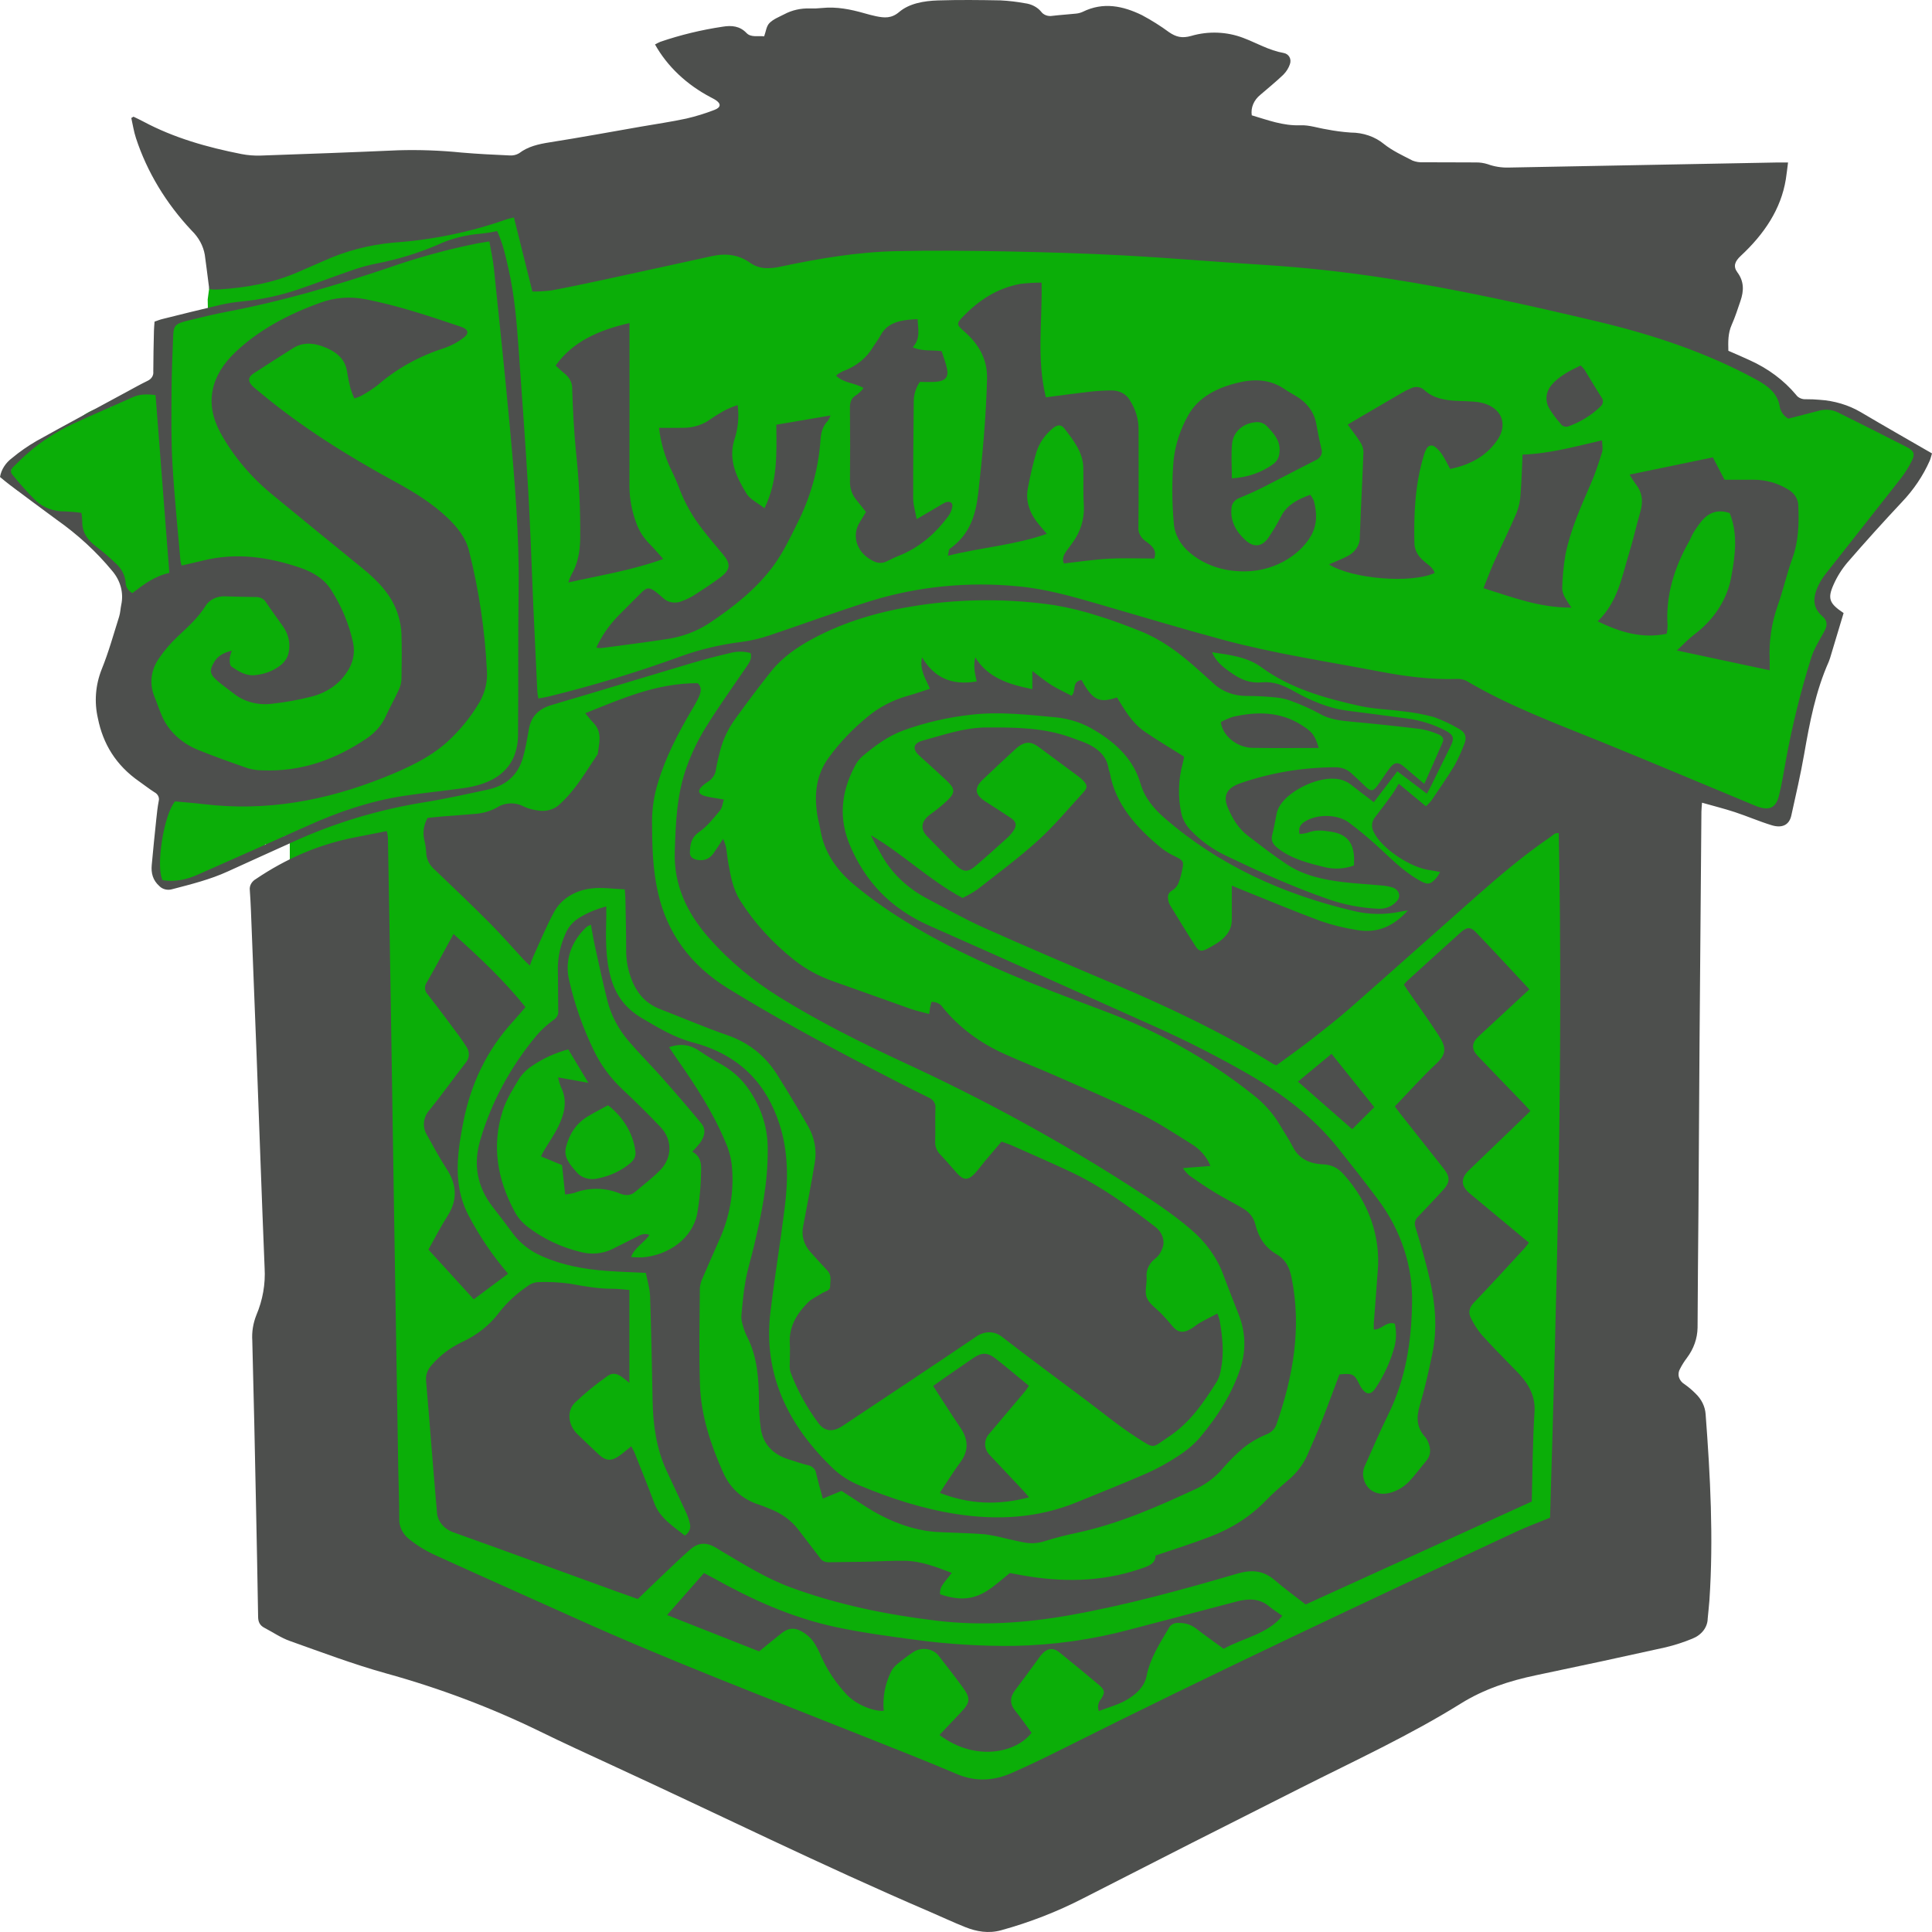<svg width="200" height="200" viewBox="0 0 200 200" fill="none" xmlns="http://www.w3.org/2000/svg">
<g clip-path="url(#clip0_316_67)">
<rect x="30" y="22" width="142" height="145" fill="#0BAE08"/>
<path d="M37 31.412C37 35.213 30.847 42 26.839 42C22.83 42 21.5 34.801 21.5 31C21.984 27.294 22.346 24 26.355 24C30.363 24 37 27.611 37 31.412Z" fill="#0BAE08"/>
<ellipse cx="22.5" cy="48.5" rx="13.5" ry="9.5" fill="#0BAE08"/>
<ellipse cx="21.009" cy="37.425" rx="4.653" ry="5.356" transform="rotate(15.886 21.009 37.425)" fill="#0BAE08"/>
<ellipse cx="14.942" cy="45.425" rx="4.653" ry="5.356" transform="rotate(15.886 14.942 45.425)" fill="#0BAE08"/>
<ellipse cx="10.942" cy="47.425" rx="4.653" ry="5.356" transform="rotate(15.886 10.942 47.425)" fill="#0BAE08"/>
<ellipse cx="4.575" cy="48.129" rx="2.461" ry="3.907" transform="rotate(56.962 4.575 48.129)" fill="#0BAE08"/>
<ellipse cx="11.596" cy="53.161" rx="2.423" ry="3.907" transform="rotate(56.962 11.596 53.161)" fill="#0BAE08"/>
<ellipse cx="19.596" cy="58.161" rx="2.423" ry="3.907" transform="rotate(56.962 19.596 58.161)" fill="#0BAE08"/>
<ellipse cx="27.596" cy="58.161" rx="2.423" ry="3.907" transform="rotate(56.962 27.596 58.161)" fill="#0BAE08"/>
<ellipse cx="16.596" cy="59.161" rx="2.423" ry="3.907" transform="rotate(56.962 16.596 59.161)" fill="#0BAE08"/>
<ellipse cx="12.596" cy="54.161" rx="2.423" ry="3.907" transform="rotate(56.962 12.596 54.161)" fill="#0BAE08"/>
<ellipse cx="14.798" cy="56.563" rx="4.176" ry="3.766" transform="rotate(39.538 14.798 56.563)" fill="#0BAE08"/>
<ellipse cx="16.618" cy="59.563" rx="4.176" ry="3.766" transform="rotate(39.538 16.618 59.563)" fill="#0BAE08"/>
<ellipse cx="13.688" cy="55.478" rx="4.176" ry="3.656" transform="rotate(39.538 13.688 55.478)" fill="#0BAE08"/>
<circle cx="25.5" cy="70.5" r="10.5" fill="#0BAE08"/>
<circle cx="26.5" cy="76.5" r="10.5" fill="#0BAE08"/>
<ellipse cx="5.479" cy="50.774" rx="4.176" ry="2.111" transform="rotate(39.538 5.479 50.774)" fill="#0BAE08"/>
<ellipse cx="8.089" cy="46.263" rx="2.494" ry="4.396" transform="rotate(71.044 8.089 46.263)" fill="#0BAE08"/>
<path d="M19.215 90.491C18.631 91.428 17.588 91.833 16.885 91.395C16.181 90.957 16.085 89.842 16.669 88.904C17.253 87.967 18.297 87.562 19 88C19.703 88.438 19.799 89.553 19.215 90.491Z" fill="#0BAE08"/>
<path d="M18.023 90.983C16.594 90.72 15.786 88.603 16.218 86.254C16.65 83.904 18.159 82.213 19.587 82.476C21.017 82.739 21.825 84.856 21.393 87.205C20.961 89.554 19.452 91.246 18.023 90.983Z" fill="#0BAE08"/>
<path d="M16.413 91.003C15.633 89.908 16.577 87.896 18.522 86.51C20.467 85.124 22.677 84.888 23.458 85.984C24.239 87.079 23.294 89.091 21.349 90.477C19.404 91.864 17.194 92.099 16.413 91.003Z" fill="#0BAE08"/>
<circle cx="22.5" cy="88.5" r="1.5" fill="#0BAE08"/>
<circle cx="177.5" cy="45.5" r="8.5" fill="#0BAE08"/>
<circle cx="175.5" cy="59.5" r="8.5" fill="#0BAE08"/>
<circle cx="176.5" cy="72.5" r="8.5" fill="#0BAE08"/>
<path d="M189.5 64.5C189.5 69.194 185.194 73 180.5 73C175.806 73 172 69.194 172 64.5C172 59.806 175.806 56 180.5 56C185.194 56 189.5 59.806 189.5 64.5Z" fill="#0BAE08"/>
<circle cx="183.5" cy="53.5" r="8.5" fill="#0BAE08"/>
<circle cx="185.5" cy="50.5" r="8.5" fill="#0BAE08"/>
<path d="M25.5 88C25.5 88.828 24.828 89.5 24 89.5C23.172 89.5 22.5 88.828 22.5 88C22.5 87.172 23.172 86.5 24 86.5C24.828 86.5 25.5 87.172 25.5 88Z" fill="#0BAE08"/>
<path d="M27.5 87C27.5 87.828 26.828 88.5 26 88.5C25.172 88.5 24.5 87.828 24.5 87C24.5 86.172 25.172 85.5 26 85.5C26.828 85.5 27.5 86.172 27.5 87Z" fill="#0BAE08"/>
<path d="M29.5 86C29.5 86.828 28.828 87.5 28 87.5C27.172 87.5 26.5 86.828 26.5 86C26.5 85.172 27.172 84.5 28 84.5C28.828 84.5 29.5 85.172 29.5 86Z" fill="#0BAE08"/>
<path d="M183.5 84C182.839 84.499 176.499 82.822 175.5 81.5C174.501 80.178 179.227 79.202 179.888 78.702C180.548 78.203 186.001 68.678 187 70C187.999 71.322 184.161 83.5 183.5 84Z" fill="#0BAE08"/>
<path d="M198.5 47C198.5 48.105 194.381 54.5 193 54.5C191.619 54.5 192 49.105 192 48C192 46.895 187.119 42 188.5 42C189.881 42 198.5 45.895 198.5 47Z" fill="#0BAE08"/>
<path d="M109 183.5C109 187.366 78.866 181 75 181C71.134 181 57 172.366 57 168.5C57 164.634 60.134 161.5 64 161.5C67.866 161.5 109 179.634 109 183.5Z" fill="#0BAE08"/>
<path d="M139 167C139 170.038 112.142 182.5 108 182.5C103.858 182.5 80 170.038 80 167C80 163.962 103.358 166 107.5 166C111.642 166 139 163.962 139 167Z" fill="#0BAE08"/>
<ellipse cx="174" cy="37" rx="4" ry="3" fill="#0BAE08"/>
<path d="M192.61 42.657C191.35 41.92 189.881 41.482 188.355 41.386C187.897 41.345 187.437 41.326 186.976 41.329C186.767 41.344 186.557 41.308 186.371 41.226C186.185 41.144 186.03 41.02 185.924 40.866C184.668 39.363 183.013 38.132 181.093 37.273C180.384 36.941 179.656 36.637 178.919 36.313C178.894 35.39 178.874 34.506 179.261 33.634C179.622 32.82 179.893 31.977 180.177 31.14C180.522 30.126 180.566 29.151 179.854 28.193C179.387 27.565 179.601 27.048 180.196 26.494C182.636 24.227 184.367 21.652 184.868 18.56C184.957 18.009 185.014 17.455 185.097 16.822C184.591 16.822 184.243 16.816 183.897 16.822C174.654 16.993 165.412 17.167 156.17 17.345C155.429 17.365 154.691 17.246 154.01 16.998C153.616 16.871 153.197 16.809 152.776 16.815C150.969 16.796 149.162 16.816 147.355 16.799C146.97 16.822 146.584 16.763 146.233 16.627C145.209 16.099 144.126 15.599 143.266 14.909C142.349 14.149 141.117 13.723 139.835 13.723C138.993 13.666 138.158 13.555 137.336 13.393C136.433 13.253 135.526 12.933 134.637 12.968C132.821 13.04 131.26 12.434 129.583 11.938C129.523 11.549 129.573 11.153 129.728 10.784C129.883 10.415 130.139 10.082 130.474 9.812C131.267 9.125 132.091 8.462 132.841 7.743C133.159 7.423 133.394 7.05 133.531 6.647C133.721 6.112 133.43 5.581 132.877 5.483C131.351 5.213 130.095 4.45 128.709 3.927C127.012 3.275 125.084 3.199 123.323 3.716C122.34 3.997 121.729 3.814 121.023 3.335C120.14 2.684 119.199 2.093 118.209 1.565C116.261 0.618 114.216 0.17 112.081 1.226C111.864 1.325 111.625 1.388 111.379 1.41C110.571 1.497 109.757 1.543 108.951 1.639C108.726 1.68 108.492 1.66 108.282 1.582C108.071 1.504 107.894 1.373 107.775 1.205C107.58 0.971 107.33 0.772 107.041 0.623C106.753 0.473 106.431 0.375 106.095 0.334C105.267 0.182 104.426 0.084 103.579 0.04C101.419 -0.001 99.255 -0.026 97.097 0.044C95.638 0.092 94.123 0.355 93.078 1.245C92.285 1.92 91.56 1.859 90.69 1.681C90.278 1.597 89.873 1.484 89.471 1.37C88.05 0.967 86.615 0.672 85.096 0.828C84.674 0.873 84.248 0.889 83.823 0.876C82.897 0.844 81.982 1.052 81.198 1.471C80.658 1.749 80.038 1.99 79.653 2.387C79.329 2.72 79.292 3.254 79.104 3.763C78.516 3.679 77.747 3.912 77.278 3.418C76.593 2.695 75.751 2.607 74.801 2.765C72.603 3.093 70.451 3.614 68.379 4.319C68.181 4.402 67.99 4.497 67.806 4.602C69.07 6.864 71.079 8.768 73.59 10.081C73.74 10.162 73.894 10.236 74.037 10.325C74.669 10.717 74.66 11.12 73.939 11.385C73.006 11.746 72.04 12.044 71.051 12.274C69.51 12.606 67.936 12.834 66.377 13.105C63.222 13.654 60.074 14.236 56.908 14.734C55.731 14.919 54.65 15.165 53.738 15.864C53.457 16.035 53.113 16.116 52.768 16.092C51.107 16.019 49.444 15.936 47.789 15.794C45.609 15.573 43.411 15.493 41.217 15.557C36.478 15.767 31.738 15.941 26.997 16.104C26.325 16.127 25.652 16.074 24.997 15.947C21.427 15.246 17.982 14.262 14.855 12.591C14.517 12.41 14.164 12.249 13.818 12.078C13.743 12.124 13.668 12.171 13.592 12.217C13.752 12.915 13.852 13.626 14.079 14.307C15.223 17.793 17.185 21.048 19.846 23.875C20.571 24.582 21.041 25.451 21.201 26.378C21.335 27.331 21.45 28.286 21.574 29.24C21.603 29.468 21.633 29.696 21.662 29.917C21.787 29.941 21.914 29.957 22.042 29.967C22.29 29.969 22.538 29.968 22.785 29.953C25.564 29.776 28.248 29.284 30.754 28.209C31.67 27.816 32.582 27.414 33.496 27.017C35.747 25.989 38.213 25.342 40.756 25.113C44.751 24.836 48.67 24.031 52.373 22.729C52.618 22.641 52.883 22.594 53.201 22.512C53.842 25.083 54.463 27.573 55.112 30.177C55.753 30.184 56.394 30.149 57.029 30.073C58.826 29.741 60.612 29.365 62.395 28.981C66.168 28.167 69.936 27.337 73.707 26.512C75.172 26.192 76.491 26.367 77.685 27.227C78.09 27.511 78.581 27.693 79.103 27.752C79.7 27.785 80.299 27.729 80.874 27.587C84.799 26.756 88.762 26.085 92.812 25.997C96.597 25.916 100.389 25.953 104.175 26.027C108.246 26.107 112.319 26.225 116.382 26.445C121.188 26.706 125.981 27.122 130.785 27.418C135.058 27.688 139.31 28.152 143.525 28.809C150.881 29.944 158.099 31.561 165.294 33.265C171.124 34.645 176.696 36.508 181.814 39.297C183.037 39.964 183.974 40.71 184.221 41.987C184.247 42.254 184.341 42.514 184.496 42.747C184.652 42.98 184.865 43.182 185.122 43.339C186.213 43.057 187.256 42.784 188.302 42.518C188.624 42.428 188.964 42.396 189.3 42.426C189.637 42.455 189.963 42.545 190.255 42.69C192.636 43.876 195.016 45.066 197.38 46.277C198.108 46.65 198.264 46.958 197.947 47.63C197.613 48.324 197.197 48.987 196.705 49.61C194.162 52.867 191.582 56.103 189.031 59.355C188.692 59.777 188.41 60.23 188.189 60.705C187.7 61.793 187.575 62.868 188.657 63.797C189.214 64.274 189.164 64.784 188.852 65.357C188.364 66.253 187.795 67.139 187.497 68.083C186.395 71.597 185.517 75.159 184.864 78.752C184.64 79.969 184.455 81.194 184.15 82.397C183.823 83.686 183.076 83.976 181.705 83.408C176.391 81.208 171.105 78.96 165.771 76.796C161.011 74.866 156.171 73.072 151.82 70.49C151.52 70.337 151.172 70.264 150.823 70.283C148.073 70.374 145.393 70.008 142.722 69.497C137.337 68.468 131.888 67.654 126.618 66.235C122.301 65.073 118.034 63.779 113.747 62.54C110.996 61.744 108.223 60.947 105.333 60.691C100.206 60.194 95.014 60.712 90.163 62.204C86.611 63.316 83.141 64.611 79.616 65.785C78.699 66.098 77.744 66.322 76.769 66.451C74.598 66.718 72.477 67.221 70.459 67.948C66.003 69.576 61.432 70.966 56.772 72.109C56.447 72.187 56.112 72.236 55.733 72.307C55.685 72.006 55.633 71.802 55.623 71.597C55.481 68.653 55.343 65.709 55.209 62.764C55.032 58.768 54.914 54.77 54.682 50.776C54.396 45.852 54.027 40.931 53.679 36.009C53.486 33.278 53.254 30.549 52.645 27.857C52.347 26.536 52.071 25.208 51.458 23.917C50.934 24.037 50.401 24.125 49.862 24.183C48.234 24.298 46.653 24.705 45.224 25.377C43.228 26.226 41.119 26.868 38.942 27.288C38.151 27.446 37.375 27.655 36.621 27.913C34.687 28.578 32.783 29.306 30.847 29.968C28.968 30.6 26.999 31.018 24.991 31.211C24.253 31.282 23.522 31.399 22.805 31.562C20.792 32.031 18.79 32.535 16.786 33.032C16.522 33.097 16.272 33.203 15.999 33.295C15.976 33.637 15.943 33.935 15.937 34.233C15.907 35.646 15.869 37.059 15.869 38.472C15.892 38.664 15.847 38.858 15.739 39.028C15.632 39.199 15.467 39.338 15.266 39.428C14.529 39.786 13.819 40.185 13.103 40.573C9.999 42.255 6.882 43.92 3.804 45.636C2.897 46.16 2.047 46.751 1.263 47.403C0.578 47.911 0.13 48.611 0 49.376C0.328 49.643 0.648 49.922 0.991 50.178C2.613 51.39 4.231 52.606 5.869 53.803C8.053 55.34 9.984 57.12 11.612 59.093C12.039 59.593 12.343 60.161 12.505 60.763C12.667 61.366 12.684 61.99 12.554 62.598C12.467 63.011 12.458 63.441 12.33 63.844C11.752 65.671 11.246 67.52 10.519 69.304C9.878 70.934 9.746 72.676 10.135 74.362C10.66 76.981 11.976 79.205 14.425 80.907C14.945 81.269 15.437 81.662 15.974 82.004C16.154 82.097 16.295 82.236 16.377 82.4C16.459 82.565 16.478 82.747 16.432 82.921C16.311 83.543 16.245 84.174 16.179 84.802C16.013 86.389 15.848 87.976 15.706 89.565C15.635 90.369 15.81 91.123 16.505 91.734C16.661 91.897 16.874 92.014 17.113 92.071C17.352 92.127 17.605 92.119 17.839 92.047C19.801 91.534 21.77 91.044 23.591 90.208C25.833 89.178 28.09 88.171 30.338 87.15C34.58 85.203 39.151 83.822 43.889 83.057C46.11 82.703 48.302 82.209 50.495 81.739C52.479 81.313 53.624 80.141 54.11 78.513C54.404 77.527 54.569 76.51 54.747 75.502C54.964 74.268 55.637 73.413 57.099 72.984C61.916 71.57 66.709 70.1 71.52 68.672C72.855 68.275 74.209 67.919 75.573 67.605C76.265 67.41 77.012 67.41 77.704 67.603C77.848 68.148 77.615 68.532 77.338 68.934C75.877 71.064 74.375 73.176 73.022 75.355C72.256 76.607 71.624 77.915 71.132 79.262C70.053 82.157 69.946 85.161 69.851 88.177C69.745 91.565 71.072 94.478 73.417 97.129C75.462 99.442 77.898 101.487 80.646 103.196C84.767 105.764 89.171 107.95 93.643 110.031C101.711 113.743 109.442 117.96 116.772 122.647C119.029 124.102 121.289 125.553 123.286 127.275C124.823 128.575 125.968 130.171 126.623 131.927C127.132 133.303 127.684 134.667 128.212 136.037C128.93 137.815 129.008 139.733 128.436 141.548C127.583 144.217 126.056 146.627 124.173 148.862C123.531 149.581 122.77 150.218 121.915 150.754C120.912 151.422 119.839 152.011 118.711 152.514C116.321 153.562 113.88 154.525 111.457 155.517C107.476 157.146 103.303 157.399 99.012 156.736C95.5 156.194 92.197 155.113 89.014 153.783C88.023 153.381 87.129 152.826 86.377 152.146C81.48 147.526 79.003 142.153 79.749 135.878C80.178 132.261 80.778 128.658 81.232 125.043C81.599 122.129 81.616 119.212 80.686 116.357C79.361 112.283 76.672 109.224 71.727 107.913C69.763 107.392 68.147 106.393 66.478 105.414C64.689 104.364 63.728 102.968 63.24 101.239C62.647 99.137 62.717 97.003 62.762 94.869C62.768 94.552 62.763 94.235 62.763 93.833C61.842 94.069 60.968 94.423 60.173 94.882C59.391 95.309 58.807 95.953 58.52 96.704C58.03 97.802 57.768 98.964 57.745 100.139C57.778 101.642 57.764 103.146 57.786 104.649C57.807 104.823 57.775 105 57.694 105.161C57.612 105.322 57.485 105.463 57.322 105.572C56.646 106.055 56.043 106.606 55.524 107.213C52.825 110.465 50.86 114.114 49.729 117.975C48.983 120.461 49.338 122.803 51.025 124.969C51.728 125.872 52.426 126.778 53.099 127.697C53.856 128.723 54.933 129.55 56.21 130.088C58.291 130.999 60.536 131.399 62.845 131.566C64.142 131.66 65.445 131.7 66.857 131.77C67.01 132.571 67.267 133.361 67.295 134.156C67.418 137.762 67.484 141.37 67.556 144.977C67.606 147.457 67.923 149.897 68.992 152.228C69.647 153.656 70.336 155.072 70.991 156.5C71.177 156.888 71.318 157.291 71.412 157.703C71.481 157.933 71.468 158.174 71.376 158.398C71.283 158.622 71.115 158.817 70.893 158.96C69.619 157.964 68.283 157.091 67.741 155.625C67.095 153.877 66.386 152.145 65.697 150.409C65.612 150.193 65.483 149.99 65.345 149.723C64.89 150.087 64.523 150.41 64.12 150.698C63.306 151.278 62.718 151.249 62.014 150.595C61.25 149.884 60.499 149.162 59.753 148.438C58.844 147.555 58.624 146.104 59.509 145.212C60.543 144.225 61.664 143.307 62.862 142.466C63.391 142.073 63.843 142.163 64.396 142.553C64.622 142.712 64.828 142.893 65.155 143.153V133.537C64.53 133.49 63.966 133.409 63.403 133.412C61.902 133.419 60.462 133.153 59.002 132.887C57.887 132.731 56.756 132.678 55.628 132.728C55.249 132.77 54.895 132.913 54.617 133.137C53.478 133.906 52.488 134.822 51.683 135.852C50.717 137.156 49.37 138.226 47.772 138.956C46.567 139.538 45.523 140.333 44.71 141.288C44.264 141.752 44.048 142.346 44.107 142.943C44.5 147.47 44.828 152.002 45.233 156.528C45.253 156.996 45.435 157.449 45.758 157.83C46.08 158.21 46.528 158.501 47.045 158.666C52.623 160.663 58.181 162.699 63.746 164.72C64.489 164.99 65.236 165.249 66.025 165.529C66.949 164.64 67.832 163.783 68.727 162.935C69.625 162.085 70.51 161.222 71.45 160.404C72.3 159.664 73.114 159.632 74.107 160.214C74.34 160.351 74.562 160.5 74.795 160.637C77.066 161.973 79.295 163.383 81.839 164.322C86.676 166.107 91.778 167.157 96.972 167.776C101.56 168.323 106.154 168.021 110.703 167.212C116.642 166.155 122.396 164.567 128.118 162.894C129.648 162.447 130.844 162.613 131.976 163.59C132.988 164.463 134.091 165.26 135.161 166.096C142.984 162.534 150.715 159.014 158.566 155.439C158.651 152.341 158.656 149.245 158.853 146.157C158.951 144.626 158.338 143.41 157.295 142.266C157.035 141.981 156.751 141.711 156.483 141.432C155.431 140.337 154.348 139.262 153.346 138.136C152.924 137.618 152.57 137.064 152.288 136.482C151.97 135.891 152.077 135.367 152.6 134.824C154.369 132.984 156.076 131.101 157.803 129.232C157.97 129.05 158.106 128.848 158.271 128.637C156.203 126.917 154.18 125.234 152.157 123.551C151.218 122.769 151.187 121.987 152.076 121.129C153.526 119.729 154.98 118.332 156.438 116.937C157.09 116.31 157.738 115.68 158.427 115.012C158.128 114.685 157.876 114.401 157.611 114.125C156.065 112.518 154.508 110.918 152.97 109.306C152.305 108.608 152.342 107.963 153.038 107.309C153.466 106.907 153.901 106.512 154.332 106.113C155.647 104.895 156.961 103.677 158.322 102.415C156.468 100.429 154.663 98.463 152.811 96.529C152.22 95.912 151.844 95.949 151.164 96.562C149.342 98.203 147.526 99.849 145.716 101.501C145.577 101.628 145.464 101.776 145.329 101.926C145.485 102.163 145.617 102.374 145.759 102.58C146.816 104.109 147.917 105.619 148.921 107.173C149.692 108.366 149.797 109.068 148.705 110.09C147.209 111.491 145.864 113.007 144.394 114.537C144.613 114.831 144.775 115.06 144.951 115.283C146.449 117.181 147.95 119.078 149.451 120.974C150.146 121.852 150.124 122.403 149.34 123.247C148.507 124.144 147.677 125.044 146.82 125.926C146.655 126.076 146.541 126.261 146.491 126.462C146.441 126.663 146.456 126.872 146.536 127.066C147.079 128.837 147.59 130.62 148.004 132.416C148.593 134.968 148.804 137.548 148.275 140.128C147.904 141.932 147.498 143.736 146.969 145.51C146.609 146.719 146.627 147.798 147.57 148.799C147.652 148.898 147.717 149.006 147.764 149.119C148.117 149.852 148.207 150.567 147.62 151.26C147.042 151.942 146.52 152.661 145.91 153.321C145.58 153.675 145.181 153.978 144.728 154.215C142.914 155.156 141.28 154.463 141.098 152.675C141.09 152.318 141.172 151.963 141.34 151.636C142.112 149.892 142.87 148.142 143.714 146.424C145.517 142.754 146.109 138.927 146.175 134.974C146.288 131.133 145.046 127.351 142.608 124.114C141.281 122.338 139.903 120.589 138.514 118.847C136.035 115.739 132.832 113.26 129.187 111.17C126.077 109.383 122.855 107.743 119.534 106.257C111.762 102.786 104.014 99.276 96.224 95.836C92.124 94.025 89.564 91.19 88.01 87.572C86.8 84.753 87.061 82.024 88.481 79.334C88.67 78.945 88.942 78.588 89.282 78.283C90.55 77.231 91.872 76.219 93.522 75.611C95.772 74.797 98.143 74.249 100.569 73.984C103.511 73.645 106.437 73.999 109.359 74.263C110.808 74.418 112.185 74.887 113.359 75.624C115.671 76.995 117.386 78.751 118.064 81.114C118.483 82.577 119.431 83.716 120.649 84.768C126.101 89.475 132.656 92.546 140.109 94.3C141.683 94.685 143.349 94.711 144.939 94.378C145.149 94.334 145.363 94.309 145.744 94.248C144.298 95.843 142.637 96.672 140.397 96.264C139.146 96.066 137.921 95.762 136.741 95.358C133.986 94.335 131.288 93.201 128.567 92.112C128.23 91.977 127.896 91.838 127.517 91.683C127.517 92.928 127.514 94.061 127.517 95.194C127.521 96.746 126.283 97.545 124.918 98.245C124.378 98.522 124.095 98.466 123.788 97.992C122.869 96.572 121.997 95.13 121.117 93.692C121.026 93.528 120.966 93.354 120.938 93.174C120.862 92.773 120.883 92.432 121.375 92.161C121.676 91.963 121.898 91.692 122.011 91.384C122.18 90.925 122.308 90.456 122.394 89.981C122.572 89.191 122.479 89.069 121.692 88.676C121.195 88.449 120.731 88.174 120.307 87.857C117.62 85.678 115.455 83.231 114.887 79.994C114.866 79.876 114.788 79.765 114.773 79.647C114.58 78.157 113.482 77.301 111.958 76.741C111.601 76.609 111.24 76.484 110.883 76.352C108.075 75.318 105.106 75.293 102.119 75.306C99.792 75.316 97.694 76.077 95.546 76.658C94.513 76.937 94.424 77.546 95.155 78.212C96.096 79.071 97.051 79.918 97.976 80.789C98.894 81.653 98.921 82.037 98.044 82.887C97.498 83.397 96.911 83.875 96.287 84.316C95.363 84.992 95.225 85.807 95.99 86.59C96.984 87.609 97.979 88.628 99.016 89.616C99.731 90.298 100.219 90.302 100.975 89.658C102.074 88.72 103.143 87.757 104.21 86.793C104.478 86.553 104.713 86.287 104.91 86.002C105.297 85.432 105.211 85.054 104.621 84.662C103.757 84.088 102.882 83.526 102.006 82.965C100.917 82.269 100.816 81.592 101.736 80.708C102.838 79.648 103.972 78.613 105.093 77.568C105.186 77.478 105.286 77.392 105.391 77.311C106.165 76.744 106.748 76.75 107.523 77.325C108.883 78.334 110.244 79.343 111.604 80.352C111.795 80.487 111.97 80.636 112.129 80.798C112.566 81.266 112.601 81.536 112.164 82.012C110.619 83.694 109.165 85.452 107.455 87.006C105.477 88.804 103.277 90.429 101.144 92.101C100.67 92.421 100.166 92.707 99.636 92.955C96.115 91.053 93.49 88.405 90.164 86.471C90.492 87.223 90.916 87.907 91.312 88.603C92.36 90.46 94.024 92.017 96.098 93.085C97.995 94.081 99.853 95.143 101.822 96.024C106.238 97.999 110.699 99.903 115.167 101.793C120.944 104.237 126.564 106.902 131.792 110.134C131.9 110.192 132.012 110.244 132.129 110.289C133.367 109.376 134.591 108.513 135.761 107.601C137.143 106.524 138.525 105.442 139.828 104.297C144.135 100.513 148.399 96.693 152.695 92.899C155.175 90.709 157.696 88.553 160.494 86.649C160.746 86.477 160.943 86.174 161.361 86.248C161.825 109.912 161.16 133.529 160.462 157.115C159.246 157.613 158.103 158.026 157.02 158.531C141.281 165.865 125.565 173.231 110.105 180.984C108.337 181.871 106.554 182.74 104.73 183.539C102.878 184.35 100.997 184.478 99.034 183.639C95.999 182.342 92.907 181.14 89.832 179.911C79.647 175.84 69.363 171.943 59.417 167.451C54.541 165.249 49.642 163.084 44.778 160.862C43.919 160.445 43.121 159.944 42.4 159.369C42.044 159.095 41.764 158.758 41.579 158.382C41.394 158.006 41.309 157.6 41.329 157.193C41.332 155.45 41.255 153.707 41.226 151.963C41.082 143.335 40.94 134.707 40.802 126.079C40.67 117.841 40.541 109.604 40.414 101.366C40.336 96.466 40.25 91.565 40.157 86.665C40.136 86.453 40.097 86.242 40.043 86.034C38.939 86.251 37.91 86.46 36.877 86.656C33 87.39 29.581 88.908 26.488 90.997C26.271 91.123 26.099 91.296 25.988 91.498C25.877 91.7 25.833 91.924 25.86 92.146C25.96 93.526 26.002 94.909 26.057 96.291C26.229 100.618 26.398 104.945 26.564 109.272C26.84 116.605 27.092 123.937 27.393 131.269C27.489 132.924 27.198 134.578 26.539 136.137C26.199 136.99 26.056 137.89 26.117 138.789C26.262 144.41 26.389 150.031 26.498 155.652C26.581 159.56 26.655 163.468 26.72 167.377C26.727 167.871 26.87 168.25 27.379 168.514C28.253 168.968 29.067 169.539 29.999 169.871C33.295 171.044 36.575 172.282 39.964 173.227C45.488 174.754 50.811 176.76 55.849 179.216C58.333 180.432 60.859 181.588 63.379 182.75C74.333 187.796 85.108 193.123 96.236 197.897C97.469 198.426 98.677 198.998 99.926 199.495C101.102 199.962 102.329 200.179 103.632 199.822C106.597 199.005 109.44 197.898 112.105 196.526C119.595 192.691 127.102 188.881 134.628 185.096C140.229 182.271 145.964 179.626 151.228 176.346C153.593 174.873 156.221 174.001 159.034 173.415C163.502 172.483 167.961 171.523 172.411 170.533C173.364 170.305 174.291 170.006 175.181 169.638C175.653 169.455 176.054 169.162 176.338 168.794C176.621 168.425 176.774 167.995 176.78 167.555C176.832 166.925 176.916 166.297 176.958 165.667C177.392 159.23 177.05 152.804 176.564 146.38C176.506 145.592 176.138 144.844 175.519 144.255C175.178 143.909 174.801 143.59 174.393 143.302C174.1 143.126 173.891 142.866 173.805 142.571C173.718 142.275 173.76 141.963 173.922 141.691C174.118 141.305 174.351 140.934 174.619 140.581C175.33 139.642 175.715 138.551 175.732 137.435C175.743 133.376 175.795 129.317 175.824 125.257C175.865 119.484 175.902 113.711 175.935 107.937C175.995 99.969 176.06 92.001 176.13 84.033C176.132 83.772 176.164 83.511 176.193 83.095C177.401 83.438 178.513 83.715 179.59 84.069C180.875 84.493 182.109 85.032 183.404 85.428C184.505 85.765 185.224 85.383 185.435 84.429C185.904 82.303 186.398 80.18 186.771 78.041C187.337 74.798 187.947 71.569 189.319 68.483C189.368 68.37 189.409 68.255 189.443 68.138C189.915 66.572 190.385 65.006 190.849 63.462C189.376 62.476 189.156 61.974 189.818 60.503C190.178 59.688 190.663 58.917 191.262 58.21C193.087 56.103 194.959 54.026 196.88 51.98C198.106 50.692 199.08 49.245 199.763 47.695C199.857 47.478 199.905 47.247 200 46.938C197.517 45.503 195.048 44.098 192.61 42.657ZM13.701 61.401C13.486 61.282 13.31 61.119 13.189 60.927C13.068 60.734 13.005 60.52 13.008 60.302C12.941 59.514 12.537 58.773 11.873 58.22C11.286 57.657 10.664 57.121 10.008 56.616C9.03 55.904 8.484 55.059 8.516 53.954C8.506 53.666 8.477 53.378 8.431 53.093C7.871 53.011 7.306 52.961 6.739 52.942C6.169 52.954 5.602 52.861 5.079 52.668C4.555 52.476 4.087 52.189 3.707 51.828C2.834 50.964 2.02 50.057 1.269 49.114C1.014 48.82 1.169 48.537 1.417 48.296C1.93 47.799 2.428 47.288 2.98 46.824C4.301 45.688 5.803 44.714 7.442 43.931C9.52 42.961 11.646 42.067 13.739 41.121C14.469 40.792 15.211 40.784 16.103 40.899C16.578 47.028 17.05 53.134 17.529 59.307C15.963 59.65 14.841 60.527 13.701 61.401ZM53.685 61.06C53.615 66.05 53.671 71.042 53.626 76.032C53.637 76.811 53.493 77.585 53.201 78.323C52.33 80.347 50.375 81.243 48.007 81.581C45.949 81.875 43.87 82.073 41.816 82.387C38.302 82.926 35.029 84.046 31.883 85.465C28.101 87.171 24.298 88.846 20.503 90.531C19.348 91.044 18.14 91.325 16.831 91.119C16.111 89.748 16.946 84.333 18.121 82.962C19.059 83.05 20.042 83.12 21.017 83.238C27.587 84.033 33.754 82.874 39.684 80.508C42.1 79.544 44.428 78.48 46.293 76.809C47.642 75.572 48.774 74.176 49.654 72.664C50.24 71.627 50.497 70.478 50.399 69.331C50.192 65.185 49.573 61.062 48.55 57.004C48.214 55.67 47.352 54.576 46.3 53.579C44.75 52.11 42.9 50.955 40.954 49.897C35.932 47.167 31.154 44.17 26.895 40.606C26.643 40.395 26.375 40.196 26.143 39.969C25.651 39.489 25.664 39.043 26.24 38.664C27.583 37.78 28.951 36.924 30.311 36.059C31.259 35.457 32.263 35.46 33.324 35.833C34.726 36.326 35.713 37.094 35.923 38.442C36.016 39.037 36.135 39.63 36.283 40.217C36.394 40.566 36.527 40.909 36.682 41.245C36.919 41.18 37.148 41.095 37.366 40.993C37.989 40.65 38.58 40.265 39.131 39.842C41.066 38.156 43.415 36.854 46.011 36.029C46.73 35.778 47.392 35.423 47.967 34.979C48.605 34.512 48.498 34.088 47.718 33.825C44.461 32.729 41.201 31.628 37.773 30.965C36.237 30.67 34.631 30.798 33.187 31.329C29.85 32.519 26.805 34.151 24.394 36.428C21.823 38.856 21.148 41.719 22.816 44.796C24.166 47.255 26.048 49.478 28.366 51.347C31.399 53.831 34.424 56.322 37.474 58.791C39.194 60.183 40.643 61.715 41.227 63.717C41.416 64.325 41.527 64.95 41.558 65.579C41.605 67.141 41.591 68.706 41.562 70.269C41.549 70.655 41.457 71.037 41.29 71.397C40.867 72.32 40.358 73.216 39.938 74.14C39.535 75.046 38.85 75.842 37.956 76.444C34.786 78.581 31.265 79.921 27.115 79.743C26.62 79.74 26.129 79.668 25.662 79.53C23.928 78.928 22.196 78.315 20.505 77.63C19.624 77.27 18.835 76.765 18.186 76.144C17.537 75.522 17.04 74.797 16.724 74.011C16.452 73.393 16.25 72.753 15.994 72.129C15.719 71.475 15.62 70.776 15.703 70.084C15.786 69.392 16.049 68.725 16.474 68.131C17.021 67.326 17.668 66.573 18.402 65.885C19.445 64.899 20.517 63.947 21.253 62.759C21.442 62.431 21.742 62.158 22.114 61.976C22.486 61.793 22.914 61.709 23.343 61.734C24.37 61.756 25.396 61.801 26.423 61.804C26.651 61.79 26.878 61.833 27.076 61.929C27.274 62.025 27.434 62.17 27.534 62.343C28.109 63.207 28.732 64.046 29.333 64.897C29.91 65.739 30.095 66.734 29.852 67.686C29.744 68.093 29.507 68.467 29.166 68.768C28.459 69.369 27.539 69.757 26.547 69.873C25.491 70.033 24.71 69.513 23.974 69.008C23.771 68.869 23.776 68.46 23.779 68.175C23.818 67.896 23.894 67.621 24.003 67.356C23.167 67.56 22.568 67.882 22.202 68.485C21.651 69.393 21.684 69.772 22.521 70.493C23.067 70.963 23.672 71.384 24.244 71.831C24.768 72.243 25.394 72.548 26.076 72.724C26.759 72.901 27.479 72.943 28.184 72.849C29.551 72.699 30.901 72.456 32.221 72.12C33.773 71.735 35.083 70.845 35.867 69.645C36.539 68.715 36.783 67.606 36.552 66.533C36.136 64.609 35.362 62.754 34.259 61.036C33.551 59.925 32.402 59.222 31.06 58.767C27.801 57.662 24.466 57.166 20.999 58.032C20.295 58.207 19.583 58.361 18.804 58.541C18.751 58.383 18.71 58.222 18.681 58.06C18.394 54.703 18.044 51.348 17.85 47.987C17.709 45.527 17.743 43.057 17.757 40.593C17.767 38.639 17.854 36.686 17.93 34.733C17.97 33.724 18.16 33.511 19.343 33.217C20.735 32.871 22.131 32.53 23.545 32.261C29.26 31.171 34.773 29.554 40.207 27.724C43.184 26.678 46.254 25.835 49.388 25.202C49.762 25.131 50.139 25.075 50.657 24.988C50.823 25.958 51.032 26.864 51.127 27.779C51.698 33.288 52.282 38.796 52.788 44.309C53.299 49.883 53.765 55.459 53.685 61.06ZM66.49 130.166C66.103 130.173 65.716 130.16 65.331 130.126C65.702 129.106 66.722 128.633 67.222 127.833C66.642 127.608 66.239 127.872 65.826 128.078C65.002 128.489 64.188 128.913 63.359 129.316C62.881 129.548 62.352 129.695 61.805 129.747C61.258 129.8 60.704 129.758 60.177 129.623C58.09 129.123 56.171 128.212 54.576 126.965C54.029 126.536 53.59 126.017 53.285 125.44C51.467 122.086 50.89 118.589 52.037 114.996C52.421 113.795 53.141 112.659 53.821 111.543C54.167 111.054 54.623 110.627 55.162 110.286C56.256 109.551 57.497 108.99 58.827 108.631C59.52 109.786 60.174 110.874 60.906 112.093C59.801 111.895 58.862 111.725 57.775 111.53C57.838 111.858 57.931 112.182 58.053 112.499C58.775 113.902 58.443 115.267 57.805 116.592C57.391 117.451 56.822 118.256 56.327 119.087C56.219 119.269 56.129 119.458 55.999 119.705C56.743 120.014 57.433 120.301 58.183 120.613C58.285 121.588 58.388 122.569 58.501 123.655C58.825 123.627 59.145 123.571 59.455 123.488C60.2 123.2 61.011 123.057 61.829 123.069C62.647 123.082 63.451 123.248 64.184 123.558C64.845 123.816 65.317 123.757 65.79 123.352C66.661 122.606 67.597 121.905 68.379 121.095C68.974 120.469 69.299 119.69 69.299 118.885C69.3 118.081 68.976 117.301 68.381 116.675C67.115 115.342 65.801 114.041 64.441 112.773C63.183 111.588 62.179 110.224 61.475 108.744C60.341 106.41 59.486 103.984 58.925 101.505C58.699 100.603 58.711 99.671 58.959 98.774C59.209 97.877 59.688 97.038 60.365 96.317C60.494 96.174 60.636 96.039 60.787 95.913C60.908 95.84 61.037 95.777 61.172 95.725C61.311 96.479 61.419 97.183 61.573 97.88C61.996 99.798 62.402 101.719 62.886 103.626C63.272 105.131 64.024 106.55 65.094 107.794C66.193 109.081 67.415 110.293 68.541 111.565C69.922 113.125 71.285 114.696 72.599 116.296C73.144 116.96 72.92 117.684 72.452 118.335C72.207 118.642 71.944 118.938 71.663 119.223C72.521 119.677 72.603 120.441 72.579 121.138C72.566 122.669 72.427 124.197 72.162 125.712C71.918 126.878 71.232 127.944 70.208 128.748C69.184 129.552 67.879 130.05 66.49 130.166ZM62.946 114.416C64.537 115.658 65.542 117.347 65.774 119.171C65.811 119.396 65.784 119.625 65.694 119.838C65.605 120.052 65.456 120.244 65.26 120.399C64.331 121.188 63.16 121.74 61.879 121.991C61.47 122.094 61.033 122.082 60.632 121.958C60.231 121.833 59.887 121.603 59.652 121.301C58.985 120.539 58.331 119.796 58.587 118.775C58.913 117.478 59.569 116.336 60.883 115.548C61.541 115.153 62.237 114.803 62.946 114.416ZM144.545 93.336C144.333 93.577 144.054 93.77 143.734 93.898C143.413 94.027 143.061 94.087 142.707 94.075C140.899 93.997 139.121 93.655 137.45 93.065C133.773 91.79 130.276 90.196 126.824 88.539C125.469 87.875 124.27 87.005 123.287 85.973C122.786 85.464 122.444 84.857 122.293 84.207C121.921 82.487 121.971 80.721 122.439 79.018C122.482 78.841 122.524 78.664 122.558 78.487C122.562 78.427 122.558 78.367 122.547 78.308C121.19 77.453 119.798 76.635 118.489 75.731C117.143 74.801 116.421 73.466 115.631 72.199C113.916 72.754 113.163 72.633 111.959 70.388C110.895 70.591 111.451 71.523 110.926 72.021C110.223 71.652 109.475 71.314 108.802 70.889C108.131 70.466 107.535 69.957 106.868 69.457V71.338C104.396 70.849 102.261 70.156 100.957 68.046C100.741 69.01 100.935 69.768 101.11 70.54C98.503 70.992 96.689 70.138 95.45 68.043C95.161 69.345 95.829 70.263 96.266 71.301C95.466 71.557 94.724 71.824 93.959 72.033C92.409 72.476 90.997 73.211 89.831 74.184C88.294 75.434 86.949 76.843 85.827 78.377C84.446 80.237 84.281 82.273 84.608 84.379C84.686 84.885 84.843 85.382 84.924 85.887C85.289 88.157 86.546 90.034 88.447 91.614C91.681 94.302 95.359 96.497 99.252 98.427C103.967 100.766 108.949 102.661 113.939 104.523C119.767 106.672 125.114 109.659 129.744 113.353C130.841 114.209 131.749 115.224 132.426 116.351C132.901 117.158 133.438 117.94 133.858 118.767C134.45 119.932 135.547 120.473 136.934 120.53C137.939 120.572 138.551 120.953 139.117 121.594C141.681 124.445 142.928 127.993 142.622 131.57C142.497 133.371 142.349 135.17 142.215 136.971C142.2 137.178 142.213 137.387 142.213 137.632C143.041 137.68 143.449 136.756 144.388 137.021C144.565 137.802 144.556 138.605 144.361 139.383C143.963 140.88 143.31 142.321 142.423 143.659C141.93 144.439 141.427 144.422 140.915 143.649C140.816 143.489 140.728 143.325 140.65 143.157C140.195 142.242 139.981 142.145 138.656 142.279C138.048 143.892 137.454 145.523 136.816 147.141C136.355 148.309 135.84 149.461 135.341 150.617C134.905 151.606 134.22 152.502 133.333 153.243C132.536 153.926 131.733 154.613 131.021 155.358C129.462 156.969 127.48 158.248 125.234 159.09C123.436 159.786 121.573 160.359 119.614 161.03C119.652 161.899 118.809 162.154 117.914 162.452C113.949 163.774 109.906 163.806 105.802 163.072C105.389 162.998 104.977 162.919 104.54 162.838C103.919 163.342 103.326 163.856 102.692 164.33C101.004 165.591 99.477 165.78 97.307 165.03C97.336 164.304 97.336 164.304 98.529 162.826C96.94 162.229 95.387 161.591 93.627 161.571C92.214 161.555 90.8 161.645 89.386 161.675C88.185 161.7 86.983 161.694 85.782 161.723C85.589 161.728 85.398 161.685 85.234 161.599C85.07 161.512 84.939 161.387 84.858 161.238C84.138 160.273 83.378 159.329 82.658 158.365C81.926 157.397 80.874 156.633 79.633 156.169C79.312 156.043 78.998 155.899 78.667 155.796C76.731 155.191 75.546 153.982 74.837 152.388C73.541 149.476 72.567 146.487 72.461 143.367C72.347 140.033 72.424 136.694 72.448 133.358C72.478 132.971 72.585 132.591 72.763 132.233C73.377 130.792 74.023 129.361 74.649 127.925C75.648 125.536 76.02 122.99 75.739 120.466C75.632 119.661 75.401 118.87 75.052 118.116C73.799 115.129 72.005 112.365 70.102 109.649C69.817 109.242 69.546 108.828 69.265 108.41C70.515 107.966 71.524 108.166 72.484 108.846C73.232 109.352 74.01 109.825 74.814 110.264C75.919 110.92 76.841 111.777 77.511 112.771C78.832 114.667 79.51 116.835 79.472 119.037C79.501 122.402 78.838 125.68 78.061 128.953C77.775 130.16 77.401 131.355 77.179 132.57C76.957 133.785 76.855 135.016 76.743 136.243C76.739 136.574 76.794 136.902 76.906 137.218C77.004 137.6 77.141 137.974 77.316 138.336C78.415 140.454 78.535 142.698 78.569 144.961C78.561 145.952 78.626 146.942 78.761 147.926C79.011 149.473 79.981 150.591 81.78 151.116C82.382 151.292 82.964 151.527 83.578 151.661C83.819 151.701 84.037 151.807 84.201 151.962C84.365 152.117 84.465 152.313 84.486 152.521C84.683 153.37 84.93 154.211 85.177 155.137C85.87 154.851 86.464 154.605 87.116 154.336C87.94 154.873 88.772 155.421 89.612 155.96C91.528 157.19 93.617 158.116 96.001 158.492C96.523 158.563 97.051 158.605 97.58 158.619C99.028 158.689 100.482 158.709 101.925 158.825C102.656 158.923 103.378 159.068 104.085 159.257C104.77 159.403 105.447 159.578 106.138 159.697C106.835 159.808 107.556 159.746 108.214 159.52C109.244 159.199 110.294 158.926 111.359 158.703C115.876 157.749 119.942 155.921 123.983 154.045C125.021 153.518 125.916 152.812 126.611 151.972C127.257 151.22 127.972 150.512 128.749 149.855C129.422 149.324 130.18 148.877 131 148.527C131.272 148.434 131.516 148.29 131.713 148.105C131.91 147.921 132.055 147.701 132.137 147.462C133.873 142.478 134.762 137.441 133.699 132.245C133.501 131.273 133.132 130.416 132.184 129.864C130.857 129.091 130.265 127.989 129.944 126.728C129.791 126.07 129.342 125.489 128.693 125.107C127.737 124.539 126.729 124.034 125.781 123.457C124.865 122.899 123.985 122.296 123.117 121.685C122.861 121.453 122.636 121.197 122.446 120.924C123.476 120.843 124.354 120.773 125.304 120.699C124.93 119.748 124.203 118.925 123.232 118.355C121.548 117.308 119.892 116.203 118.088 115.324C115.143 113.889 112.095 112.606 109.079 111.279C107.413 110.546 105.699 109.89 104.048 109.134C101.46 107.991 99.243 106.326 97.59 104.285C97.481 104.105 97.312 103.957 97.106 103.856C96.899 103.756 96.662 103.708 96.425 103.719C96.374 103.925 96.317 104.122 96.277 104.321C96.243 104.494 96.228 104.669 96.187 104.967C95.482 104.774 94.84 104.638 94.236 104.426C91.554 103.483 88.89 102.506 86.207 101.567C84.733 101.044 83.381 100.302 82.213 99.377C79.979 97.611 78.1 95.546 76.65 93.266C75.866 92.06 75.647 90.709 75.399 89.373C75.294 88.81 75.253 88.238 75.155 87.673C75.076 87.389 74.975 87.109 74.853 86.836C74.45 87.448 74.178 87.892 73.873 88.319C73.518 88.814 73.037 89.125 72.296 89.032C71.764 88.966 71.409 88.716 71.42 88.272C71.441 87.47 71.506 86.73 72.391 86.113C73.246 85.517 73.882 84.679 74.534 83.899C74.777 83.608 74.795 83.181 74.932 82.766C74.234 82.643 73.641 82.569 73.07 82.432C72.269 82.24 72.162 81.827 72.749 81.324C72.894 81.192 73.054 81.072 73.227 80.967C73.486 80.81 73.701 80.606 73.856 80.37C74.011 80.133 74.101 79.871 74.121 79.601C74.229 78.977 74.391 78.36 74.54 77.742C74.848 76.534 75.401 75.381 76.176 74.335C77.358 72.695 78.574 71.07 79.844 69.478C80.973 68.065 82.507 66.992 84.201 66.086C87.546 64.296 91.232 63.249 95.091 62.666C99.741 61.967 104.498 61.96 109.151 62.647C110.712 62.91 112.243 63.287 113.728 63.773C115.192 64.216 116.615 64.766 118.025 65.325C120.142 66.164 121.878 67.448 123.5 68.849C124.22 69.471 124.912 70.116 125.619 70.749C126.056 71.165 126.593 71.497 127.195 71.721C127.796 71.945 128.448 72.056 129.105 72.046C130.132 72.046 131.159 72.102 132.178 72.211C132.738 72.272 133.283 72.408 133.793 72.612C134.768 72.971 135.707 73.396 136.601 73.883C137.621 74.476 138.736 74.599 139.905 74.707C142.296 74.928 144.685 75.178 147.066 75.468C147.688 75.578 148.291 75.758 148.858 76.002C149.231 76.14 149.524 76.41 149.359 76.796C148.757 78.199 148.129 79.594 147.443 81.147C146.669 80.494 146.013 79.96 145.386 79.404C144.777 78.864 144.356 78.866 143.877 79.496C143.417 80.102 143.021 80.742 142.57 81.354C142.143 81.933 141.895 81.939 141.37 81.436C140.877 80.965 140.389 80.489 139.878 80.031C139.661 79.831 139.395 79.674 139.099 79.57C138.803 79.466 138.484 79.417 138.164 79.427C134.791 79.443 131.453 80.012 128.335 81.104C126.972 81.588 126.594 82.412 127.102 83.602C127.564 84.683 128.148 85.723 129.171 86.509C130.509 87.536 131.845 88.572 133.267 89.511C134.96 90.63 136.998 91.074 139.086 91.32C140.383 91.473 141.693 91.54 142.994 91.662C143.382 91.687 143.763 91.754 144.13 91.864C144.298 91.913 144.448 91.998 144.567 92.109C144.686 92.221 144.771 92.357 144.812 92.503C144.853 92.65 144.851 92.803 144.804 92.949C144.758 93.094 144.669 93.227 144.545 93.336ZM151.583 77.019C151.303 77.763 150.972 78.493 150.592 79.204C149.834 80.46 148.983 81.674 148.158 82.9C147.992 83.1 147.808 83.289 147.608 83.466C146.682 82.697 145.789 81.955 144.795 81.13C144.545 81.542 144.367 81.886 144.137 82.204C143.562 82.998 142.979 83.788 142.37 84.563C142.185 84.781 142.071 85.036 142.039 85.303C142.007 85.57 142.059 85.84 142.188 86.085C142.95 87.77 145.978 89.845 148.095 90.091C148.405 90.127 148.708 90.201 149.081 90.27C148.972 90.478 148.846 90.679 148.704 90.872C148.034 91.646 147.745 91.608 146.816 91.069C145.063 90.052 143.778 88.652 142.345 87.367C141.494 86.604 140.598 85.873 139.674 85.173C138.443 84.239 136.218 84.242 134.961 85.127C134.535 85.427 134.417 85.807 134.526 86.331C134.827 86.319 135.124 86.273 135.411 86.193C136.203 85.87 136.994 85.975 137.802 86.102C139.258 86.33 140.006 87.048 140.155 88.506C140.192 88.86 140.161 89.219 140.161 89.591C139.26 89.929 138.252 90.004 137.296 89.804C135.488 89.375 133.689 88.923 132.261 87.792C131.783 87.413 131.543 87.023 131.695 86.448C131.896 85.686 132.013 84.91 132.175 84.141C132.211 83.994 132.262 83.85 132.328 83.71C133.049 82.055 136.171 80.427 138.234 80.62C138.838 80.659 139.408 80.873 139.85 81.225C140.592 81.821 141.366 82.391 142.216 83.041C143.038 81.966 143.814 80.949 144.658 79.845C145.703 80.639 146.667 81.372 147.708 82.163C147.88 81.844 148.013 81.613 148.131 81.376C148.815 79.991 149.492 78.603 150.18 77.219C150.571 76.431 150.492 76.073 149.627 75.628C148.418 74.995 147.074 74.571 145.672 74.38C143.643 74.111 141.616 73.836 139.585 73.585C137.423 73.318 135.565 72.465 133.781 71.465C132.813 70.922 131.799 70.523 130.606 70.637C129.468 70.747 128.547 70.38 127.677 69.801C126.447 68.983 125.872 68.431 125.469 67.521C127.31 67.795 129.12 68.001 130.598 69.087C133.546 71.254 137.139 72.286 140.822 73.091C142.286 73.41 143.835 73.441 145.336 73.649C146.389 73.76 147.427 73.956 148.437 74.232C149.343 74.561 150.208 74.967 151.019 75.443C151.719 75.812 151.864 76.375 151.583 77.019Z" fill="#4D4F4D"/>
<path d="M57.989 83.211C57.71 83.499 57.343 83.715 56.928 83.835C56.513 83.956 56.067 83.976 55.639 83.893C55.149 83.832 54.675 83.699 54.239 83.501C53.819 83.269 53.325 83.153 52.825 83.169C52.324 83.186 51.842 83.334 51.445 83.593C50.731 83.987 49.908 84.218 49.058 84.262C48.037 84.358 47.013 84.417 45.991 84.501C45.4 84.549 44.812 84.615 44.264 84.669C43.88 85.349 43.752 86.113 43.901 86.856C44.023 87.326 44.097 87.804 44.121 88.284C44.142 88.948 44.464 89.579 45.019 90.047C46.953 91.884 48.878 93.729 50.751 95.61C51.94 96.803 53.029 98.067 54.167 99.295C54.354 99.497 54.567 99.682 54.85 99.954C54.996 99.564 55.084 99.281 55.208 99.01C55.912 97.473 56.545 95.907 57.358 94.411C57.702 93.76 58.237 93.194 58.911 92.767C59.586 92.34 60.378 92.067 61.212 91.973C62.305 91.832 63.456 92.021 64.678 92.066C64.706 92.463 64.736 92.729 64.741 92.996C64.773 94.74 64.82 96.483 64.819 98.226C64.792 99.459 65.045 100.684 65.565 101.834C66.131 103.041 66.984 103.952 68.398 104.493C70.689 105.368 72.928 106.349 75.254 107.15C77.659 107.978 79.306 109.422 80.486 111.305C81.584 113.055 82.648 114.821 83.664 116.606C84.331 117.778 84.567 119.092 84.341 120.379C83.975 122.579 83.554 124.774 83.139 126.968C83.038 127.443 83.059 127.93 83.2 128.397C83.341 128.864 83.599 129.3 83.956 129.675C84.521 130.292 85.067 130.922 85.648 131.528C86.137 132.037 85.933 132.621 85.935 133.176C85.937 133.624 85.391 133.677 85.07 133.887C84.596 134.196 84.034 134.439 83.656 134.815C82.432 136.035 81.652 137.415 81.76 139.081C81.806 139.8 81.751 140.524 81.756 141.245C81.734 141.516 81.76 141.787 81.833 142.051C82.532 143.914 83.509 145.693 84.738 147.346C85.394 148.217 86.256 148.254 87.223 147.609C91.847 144.528 96.487 141.463 101.08 138.349C101.926 137.776 102.93 137.769 103.714 138.377C106.59 140.607 109.53 142.777 112.451 144.965C114.176 146.257 115.83 147.632 117.662 148.805C119.603 150.048 119.203 149.912 120.958 148.751C123.251 147.234 124.638 145.123 125.981 143.001C126.2 142.59 126.341 142.152 126.398 141.704C126.732 140.024 126.548 138.349 126.257 136.678C126.195 136.441 126.118 136.206 126.026 135.975C125.351 136.327 124.779 136.608 124.231 136.919C123.909 137.102 123.639 137.351 123.322 137.541C122.449 138.065 121.898 137.955 121.291 137.192C120.976 136.796 120.624 136.419 120.272 136.044C119.742 135.481 118.981 134.992 118.72 134.354C118.459 133.715 118.748 132.927 118.693 132.211C118.66 131.867 118.717 131.522 118.859 131.199C119.002 130.876 119.227 130.584 119.518 130.343C119.707 130.207 119.87 130.046 120 129.867C120.225 129.538 120.375 129.177 120.443 128.802C120.471 128.455 120.404 128.108 120.246 127.788C120.089 127.468 119.845 127.183 119.535 126.957C116.823 124.881 114.078 122.839 110.865 121.326C108.853 120.379 106.803 119.49 104.766 118.583C104.431 118.434 104.071 118.325 103.672 118.18C103.079 118.878 102.519 119.531 101.967 120.189C101.598 120.63 101.274 121.101 100.872 121.519C100.215 122.201 99.733 122.184 99.107 121.495C98.523 120.852 97.976 120.184 97.372 119.556C96.978 119.169 96.777 118.667 96.809 118.157C96.852 117.016 96.79 115.871 96.836 114.73C96.867 114.496 96.81 114.26 96.674 114.055C96.537 113.85 96.327 113.688 96.075 113.59C94.022 112.582 91.991 111.541 89.969 110.488C85.017 107.912 80.13 105.255 75.424 102.358C71.399 99.881 69.068 96.549 68.124 92.45C67.556 89.985 67.505 87.496 67.499 84.999C67.505 83.676 67.706 82.359 68.097 81.078C68.875 78.438 70.164 75.97 71.579 73.542C71.864 73.093 72.119 72.63 72.342 72.155C72.542 71.681 72.706 71.171 72.232 70.724C67.956 70.71 64.337 72.33 60.584 73.833C60.916 74.227 61.141 74.534 61.411 74.808C62.4 75.812 62.008 76.949 61.874 78.063C60.674 79.829 59.655 81.683 57.989 83.211Z" fill="#4D4F4D"/>
<path d="M98.321 56.813C98.189 56.907 98.219 57.164 98.127 57.533C101.608 56.656 105.087 56.432 108.369 55.261C108.084 54.925 107.882 54.684 107.675 54.447C106.665 53.288 106.129 52.002 106.401 50.557C106.641 49.285 106.924 48.014 107.301 46.767C107.591 45.86 108.156 45.034 108.942 44.373C109.437 43.943 109.84 43.914 110.184 44.358C111.137 45.588 112.104 46.832 112.143 48.383C112.176 49.735 112.114 51.091 112.2 52.441C112.254 53.739 111.859 55.022 111.063 56.132C110.855 56.445 110.605 56.739 110.39 57.049C110.12 57.438 109.927 57.843 110.13 58.327C111.718 58.154 113.248 57.919 114.789 57.837C116.362 57.753 117.946 57.819 119.486 57.819C119.813 56.895 119.166 56.443 118.591 56.021C118.336 55.842 118.135 55.614 118.006 55.356C117.877 55.098 117.823 54.817 117.849 54.537C117.884 51.199 117.866 47.861 117.865 44.523C117.884 43.435 117.567 42.362 116.946 41.41C116.778 41.109 116.511 40.855 116.177 40.678C115.843 40.502 115.456 40.412 115.063 40.418C114.321 40.423 113.58 40.466 112.844 40.545C111.343 40.715 109.848 40.925 108.27 41.13C107.294 37.184 107.909 33.253 107.824 29.258C107.084 29.256 106.344 29.3 105.612 29.389C103.146 29.85 101.295 31.127 99.725 32.737C98.994 33.486 99.005 33.605 99.802 34.297C101.382 35.67 102.23 37.255 102.178 39.232C102.076 43.174 101.717 47.097 101.269 51.018C101.017 53.223 100.455 55.297 98.321 56.813Z" fill="#4D4F4D"/>
<path d="M113.753 177.126C114.702 176.763 115.664 176.504 116.483 176.056C117.567 175.461 118.472 174.621 118.69 173.51C119.047 171.687 120.059 170.114 121.018 168.507C121.102 168.342 121.246 168.204 121.429 168.113C121.612 168.023 121.824 167.984 122.035 168.004C122.677 167.992 123.3 168.189 123.777 168.553C124.715 169.277 125.689 169.966 126.67 170.685C128.721 169.541 131.248 169.162 132.748 167.268C132.238 166.906 131.782 166.627 131.387 166.294C130.404 165.466 129.254 165.465 128.048 165.779C124.363 166.739 120.687 167.725 117 168.68C113.116 169.727 109.076 170.299 105.001 170.38C101.566 170.419 98.133 170.208 94.74 169.75C91.982 169.38 89.211 169.007 86.507 168.43C81.894 167.446 77.754 165.54 73.8 163.333C73.514 163.174 73.219 163.026 72.872 162.843C71.594 164.299 70.355 165.709 69.056 167.189C72.322 168.478 75.451 169.714 78.586 170.951C79.408 170.284 80.14 169.675 80.892 169.083C81.596 168.53 82.205 168.445 83.003 168.89C83.47 169.154 83.868 169.497 84.171 169.897C84.506 170.392 84.783 170.912 84.999 171.452C85.636 172.889 86.533 174.232 87.659 175.434C88.615 176.439 90.349 177.168 91.485 177.105C91.353 175.698 91.623 174.285 92.274 172.986C92.442 172.687 92.678 172.419 92.967 172.197C93.473 171.776 94.006 171.379 94.564 171.009C94.76 170.883 94.985 170.792 95.225 170.742C95.465 170.692 95.714 170.685 95.957 170.72C96.2 170.756 96.432 170.833 96.638 170.948C96.845 171.062 97.022 171.212 97.157 171.387C98.02 172.487 98.874 173.593 99.696 174.716C100.487 175.796 100.43 176.252 99.501 177.232C98.75 178.023 98.001 178.813 97.254 179.602C101.016 182.444 105.276 181.399 106.787 179.374C106.24 178.632 105.709 177.852 105.108 177.114C104.504 176.371 104.538 175.681 105.103 174.942C105.951 173.833 106.759 172.703 107.587 171.583C107.694 171.427 107.816 171.279 107.95 171.139C108.496 170.605 109.067 170.563 109.665 171.048C111.048 172.168 112.425 173.294 113.781 174.438C114.387 174.948 114.408 175.234 113.983 175.873C113.831 176.052 113.731 176.259 113.691 176.476C113.651 176.694 113.673 176.917 113.753 177.126Z" fill="#4D4F4D"/>
<path d="M168.654 57.224C167.894 59.678 167.514 62.262 165.39 64.323C167.65 65.401 169.901 66.154 172.536 65.608C172.591 65.338 172.622 65.065 172.628 64.792C172.41 61.682 173.304 58.781 174.879 56.003C175.032 55.733 175.122 55.436 175.288 55.172C175.544 54.745 175.833 54.332 176.153 53.936C176.885 53.063 177.833 52.687 179.061 53.117C179.905 55.257 179.641 57.394 179.248 59.548C178.873 61.925 177.499 64.108 175.378 65.693C174.778 66.145 174.279 66.695 173.584 67.337C176.873 68.04 179.968 68.701 183.197 69.391C183.197 68.937 183.205 68.612 183.196 68.287C183.11 66.423 183.382 64.56 184 62.771C184.587 61.135 184.95 59.44 185.545 57.806C186.198 56.017 186.235 54.206 186.161 52.368C186.164 52.021 186.062 51.679 185.865 51.374C185.668 51.07 185.383 50.813 185.036 50.629C184.023 50.01 182.81 49.672 181.562 49.659C180.506 49.673 179.449 49.662 178.527 49.662C178.086 48.822 177.718 48.12 177.311 47.345C174.394 47.949 171.592 48.53 168.696 49.13C168.879 49.456 169.082 49.773 169.304 50.082C170.044 50.993 170.109 51.963 169.8 53.011C169.387 54.408 169.086 55.83 168.654 57.224Z" fill="#4D4F4D"/>
<path d="M76.359 41.929C75.96 42.063 75.571 42.218 75.195 42.394C74.624 42.696 74.077 43.029 73.555 43.389C72.8 43.947 71.841 44.264 70.84 44.287C70 44.304 69.16 44.29 68.222 44.29C68.389 45.764 68.804 47.209 69.453 48.583C69.79 49.243 70.079 49.923 70.337 50.609C70.906 52.097 71.711 53.512 72.73 54.816C73.409 55.694 74.134 56.547 74.854 57.403C75.662 58.362 75.632 58.975 74.586 59.759C73.684 60.434 72.724 61.053 71.766 61.671C71.419 61.878 71.048 62.055 70.659 62.2C70.332 62.358 69.95 62.415 69.579 62.359C69.209 62.303 68.873 62.139 68.63 61.895C68.385 61.678 68.143 61.456 67.877 61.259C67.216 60.77 66.946 60.795 66.393 61.351C65.571 62.177 64.739 62.996 63.922 63.827C62.997 64.795 62.257 65.882 61.73 67.046C61.898 67.076 62.068 67.091 62.239 67.09C64.475 66.791 66.714 66.511 68.941 66.171C70.523 65.952 72.018 65.409 73.298 64.59C75.883 62.887 78.272 60.987 80.022 58.63C81.031 57.27 81.759 55.747 82.495 54.256C83.895 51.522 84.719 48.601 84.931 45.625C84.976 44.846 85.125 44.15 85.718 43.54C85.831 43.373 85.919 43.194 85.98 43.008C84.049 43.337 82.26 43.642 80.363 43.965C80.383 46.888 80.538 49.77 79.139 52.609C78.437 52.06 77.64 51.686 77.288 51.114C76.235 49.404 75.403 47.627 75.997 45.598C76.405 44.408 76.528 43.161 76.359 41.929Z" fill="#4D4F4D"/>
<path d="M128.293 51.556C129.12 51.213 129.938 50.852 130.728 50.453C132.551 49.532 134.347 48.573 136.172 47.654C136.426 47.55 136.627 47.373 136.74 47.154C136.853 46.935 136.87 46.688 136.788 46.459C136.582 45.576 136.403 44.688 136.244 43.798C136.137 43.232 135.895 42.691 135.532 42.208C135.169 41.724 134.694 41.309 134.135 40.987C133.766 40.755 133.369 40.552 133.014 40.304C131.636 39.342 130.083 39.193 128.411 39.559C126.042 40.078 124.048 41.1 122.988 43.014C122.181 44.456 121.675 46.006 121.494 47.595C121.307 49.754 121.311 51.921 121.506 54.079C121.568 55.263 122.16 56.381 123.161 57.207C124.494 58.351 126.278 59.036 128.171 59.129C131.788 59.38 134.614 57.414 135.722 55.451C136.382 54.283 136.335 53.063 136.007 51.837C135.911 51.619 135.787 51.411 135.636 51.216C134.277 51.711 133.221 52.299 132.648 53.397C132.253 54.169 131.807 54.92 131.314 55.65C130.657 56.607 129.804 56.722 128.915 55.907C127.901 54.977 127.321 53.856 127.495 52.537C127.509 52.327 127.591 52.124 127.732 51.951C127.873 51.778 128.067 51.641 128.293 51.556ZM127.547 45.932C127.668 44.717 128.625 43.886 129.813 43.728C130.054 43.677 130.307 43.686 130.542 43.753C130.777 43.821 130.984 43.944 131.139 44.109C131.838 44.836 132.482 45.55 132.465 46.578C132.454 47.194 132.32 47.686 131.747 48.084C130.555 48.932 129.075 49.435 127.522 49.518C127.522 48.258 127.432 47.088 127.547 45.932Z" fill="#4D4F4D"/>
<path d="M139.411 57.612C138.825 57.909 138.2 58.151 137.58 58.423C139.936 59.934 146.094 60.439 148.513 59.314C148.358 58.722 147.738 58.418 147.313 58.006C146.782 57.557 146.465 56.958 146.421 56.322C146.346 53.22 146.48 50.133 147.404 47.107C147.469 46.874 147.562 46.647 147.683 46.43C147.881 46.095 148.236 46.014 148.554 46.257C148.86 46.501 149.117 46.785 149.315 47.099C149.616 47.562 149.85 48.056 150.117 48.546C152.298 48.103 153.9 47.147 154.98 45.589C156.323 43.653 155.177 41.75 152.572 41.576C152.043 41.541 151.512 41.521 150.981 41.504C149.642 41.459 148.382 41.254 147.419 40.358C147.25 40.199 147.021 40.096 146.771 40.067C146.522 40.039 146.268 40.086 146.056 40.2C145.738 40.332 145.432 40.483 145.141 40.653C143.708 41.483 142.28 42.318 140.855 43.157C140.422 43.411 139.993 43.668 139.512 43.953C139.978 44.596 140.435 45.167 140.813 45.774C141.02 46.081 141.134 46.427 141.144 46.78C141.037 49.724 140.866 52.665 140.767 55.609C140.777 56.016 140.655 56.417 140.417 56.77C140.178 57.123 139.83 57.414 139.411 57.612Z" fill="#4D4F4D"/>
<path d="M94.99 33.036C93.358 33.11 91.903 33.304 91.154 34.718C90.937 35.127 90.637 35.504 90.387 35.901C89.728 37.047 88.602 37.952 87.218 38.447C86.975 38.565 86.75 38.708 86.547 38.873C87.315 39.687 88.501 39.607 89.388 40.175C89.2 40.427 88.971 40.656 88.708 40.854C88.088 41.197 87.98 41.661 87.985 42.242C88.011 44.795 88.012 47.349 87.988 49.902C87.978 50.596 88.234 51.275 88.716 51.836C89.037 52.224 89.343 52.62 89.647 53C89.414 53.384 89.226 53.706 89.025 54.022C88.614 54.657 88.488 55.397 88.672 56.105C88.857 56.813 89.338 57.44 90.027 57.868C90.639 58.265 91.22 58.454 91.943 58.035C92.429 57.789 92.931 57.566 93.446 57.367C95.473 56.453 96.961 55.064 98.165 53.441C98.388 53.136 98.532 52.796 98.59 52.441C98.656 52.02 98.287 51.831 97.84 52.024C97.565 52.159 97.3 52.31 97.049 52.475C96.39 52.861 95.732 53.247 94.895 53.737C94.75 52.928 94.537 52.285 94.535 51.641C94.523 48.277 94.559 44.913 94.59 41.55C94.591 40.842 94.81 40.147 95.225 39.534C95.751 39.534 96.283 39.562 96.809 39.528C97.82 39.463 98.208 39.078 98.043 38.22C97.92 37.581 97.667 36.96 97.478 36.351C96.429 36.209 95.445 36.394 94.487 35.95C95.318 35.047 95.034 34.067 94.99 33.036Z" fill="#4D4F4D"/>
<path d="M57.522 37.838C57.801 38.119 58.096 38.387 58.408 38.642C58.684 38.849 58.901 39.105 59.044 39.393C59.187 39.681 59.252 39.992 59.234 40.304C59.306 42.436 59.41 44.571 59.618 46.696C59.945 49.72 60.093 52.755 60.062 55.792C60.035 57.098 59.826 58.364 59.124 59.548C59.007 59.792 58.909 60.043 58.831 60.299C62.192 59.542 65.461 59.029 68.658 57.867C68.154 57.308 67.73 56.798 67.258 56.322C66.615 55.678 66.139 54.926 65.858 54.116C65.41 52.911 65.174 51.657 65.158 50.393C65.176 45.102 65.165 39.81 65.165 34.518V33.442C61.941 34.179 59.269 35.378 57.522 37.838Z" fill="#4D4F4D"/>
<path d="M53.186 105.654C53.598 105.207 53.98 104.74 54.397 104.256C52.215 101.531 49.664 99.12 46.947 96.688C45.977 98.453 45.1 100.091 44.172 101.709C44.041 101.9 43.98 102.12 43.999 102.341C44.018 102.562 44.115 102.773 44.278 102.946C45.377 104.346 46.429 105.774 47.489 107.196C47.773 107.576 48.036 107.968 48.285 108.366C48.466 108.625 48.552 108.925 48.532 109.225C48.512 109.526 48.388 109.816 48.175 110.057C46.922 111.658 45.755 113.31 44.474 114.895C44.139 115.266 43.936 115.71 43.89 116.176C43.843 116.642 43.956 117.109 44.213 117.522C44.867 118.688 45.493 119.869 46.23 120.998C47.296 122.631 47.388 124.219 46.323 125.882C45.601 127.009 45.004 128.193 44.349 129.356C45.928 131.089 47.459 132.769 49.042 134.506C50.263 133.595 51.398 132.748 52.596 131.854C50.968 129.948 49.583 127.9 48.466 125.745C47.956 124.753 47.628 123.7 47.493 122.624C47.191 120.445 47.544 118.308 47.962 116.17C48.716 112.311 50.323 108.759 53.186 105.654Z" fill="#4D4F4D"/>
<path d="M157.408 51.144C157.376 51.802 157.238 52.454 156.999 53.081C156.266 54.804 155.423 56.492 154.655 58.204C154.268 59.066 153.947 59.949 153.569 60.889C156.542 61.812 159.325 62.92 162.676 62.9C162.46 62.603 162.262 62.298 162.083 61.984C161.881 61.674 161.756 61.332 161.716 60.98C161.741 59.78 161.855 58.583 162.059 57.396C162.576 54.84 163.664 52.422 164.714 49.996C165.164 48.956 165.515 47.883 165.846 46.812C165.953 46.466 165.854 46.075 165.847 45.581C163 46.24 160.354 46.97 157.613 47.059C157.545 48.511 157.516 49.83 157.408 51.144Z" fill="#4D4F4D"/>
<path d="M98.19 153.158C97.898 153.592 97.62 154.033 97.291 154.54C100.347 155.74 103.342 155.838 106.525 155.003C106.267 154.703 106.092 154.483 105.897 154.275C104.771 153.077 103.636 151.886 102.515 150.684C102.184 150.369 101.995 149.964 101.982 149.542C101.969 149.119 102.133 148.707 102.444 148.377C103.657 146.934 104.88 145.497 106.092 144.053C106.25 143.865 106.37 143.655 106.508 143.457C105.315 142.477 104.194 141.518 103.021 140.607C102.218 139.984 101.604 140.003 100.767 140.574C99.719 141.29 98.674 142.01 97.634 142.734C97.287 142.975 96.949 143.224 96.598 143.476C97.579 144.982 98.48 146.411 99.433 147.815C100.247 149.015 100.298 150.179 99.418 151.366C98.985 151.951 98.592 152.557 98.19 153.158Z" fill="#4D4F4D"/>
<path d="M134.359 111.97C136.176 113.562 138.038 115.193 139.977 116.892C140.777 116.096 141.502 115.375 142.266 114.615C140.738 112.706 139.256 110.854 137.843 109.089C136.661 110.066 135.538 110.995 134.359 111.97Z" fill="#4D4F4D"/>
<path d="M162.462 44.103C163.688 43.637 164.782 42.953 165.668 42.096C165.819 41.968 165.911 41.8 165.931 41.621C165.95 41.442 165.895 41.262 165.774 41.114C165.166 40.17 164.605 39.204 164.016 38.251C163.899 38.103 163.768 37.963 163.624 37.834C162.467 38.385 161.36 38.964 160.593 39.878C160.308 40.224 160.138 40.63 160.099 41.051C160.06 41.472 160.155 41.895 160.373 42.275C160.712 42.833 161.108 43.365 161.555 43.865C161.594 43.932 161.65 43.992 161.718 44.041C161.785 44.09 161.864 44.126 161.948 44.148C162.033 44.171 162.122 44.178 162.211 44.17C162.299 44.163 162.384 44.14 162.462 44.103Z" fill="#4D4F4D"/>
<path d="M129.665 77.419C131.92 77.46 134.177 77.43 136.515 77.43C136.103 76.065 135.858 75.764 134.68 75.025C132.499 73.657 130.096 73.639 127.615 74.208C127.18 74.351 126.765 74.535 126.38 74.757C126.556 76.174 128.048 77.39 129.665 77.419Z" fill="#4D4F4D"/>
</g>
<defs>
<clipPath id="clip0_316_67">
<rect width="200" height="200" fill="white"/>
</clipPath>
</defs>
</svg>
